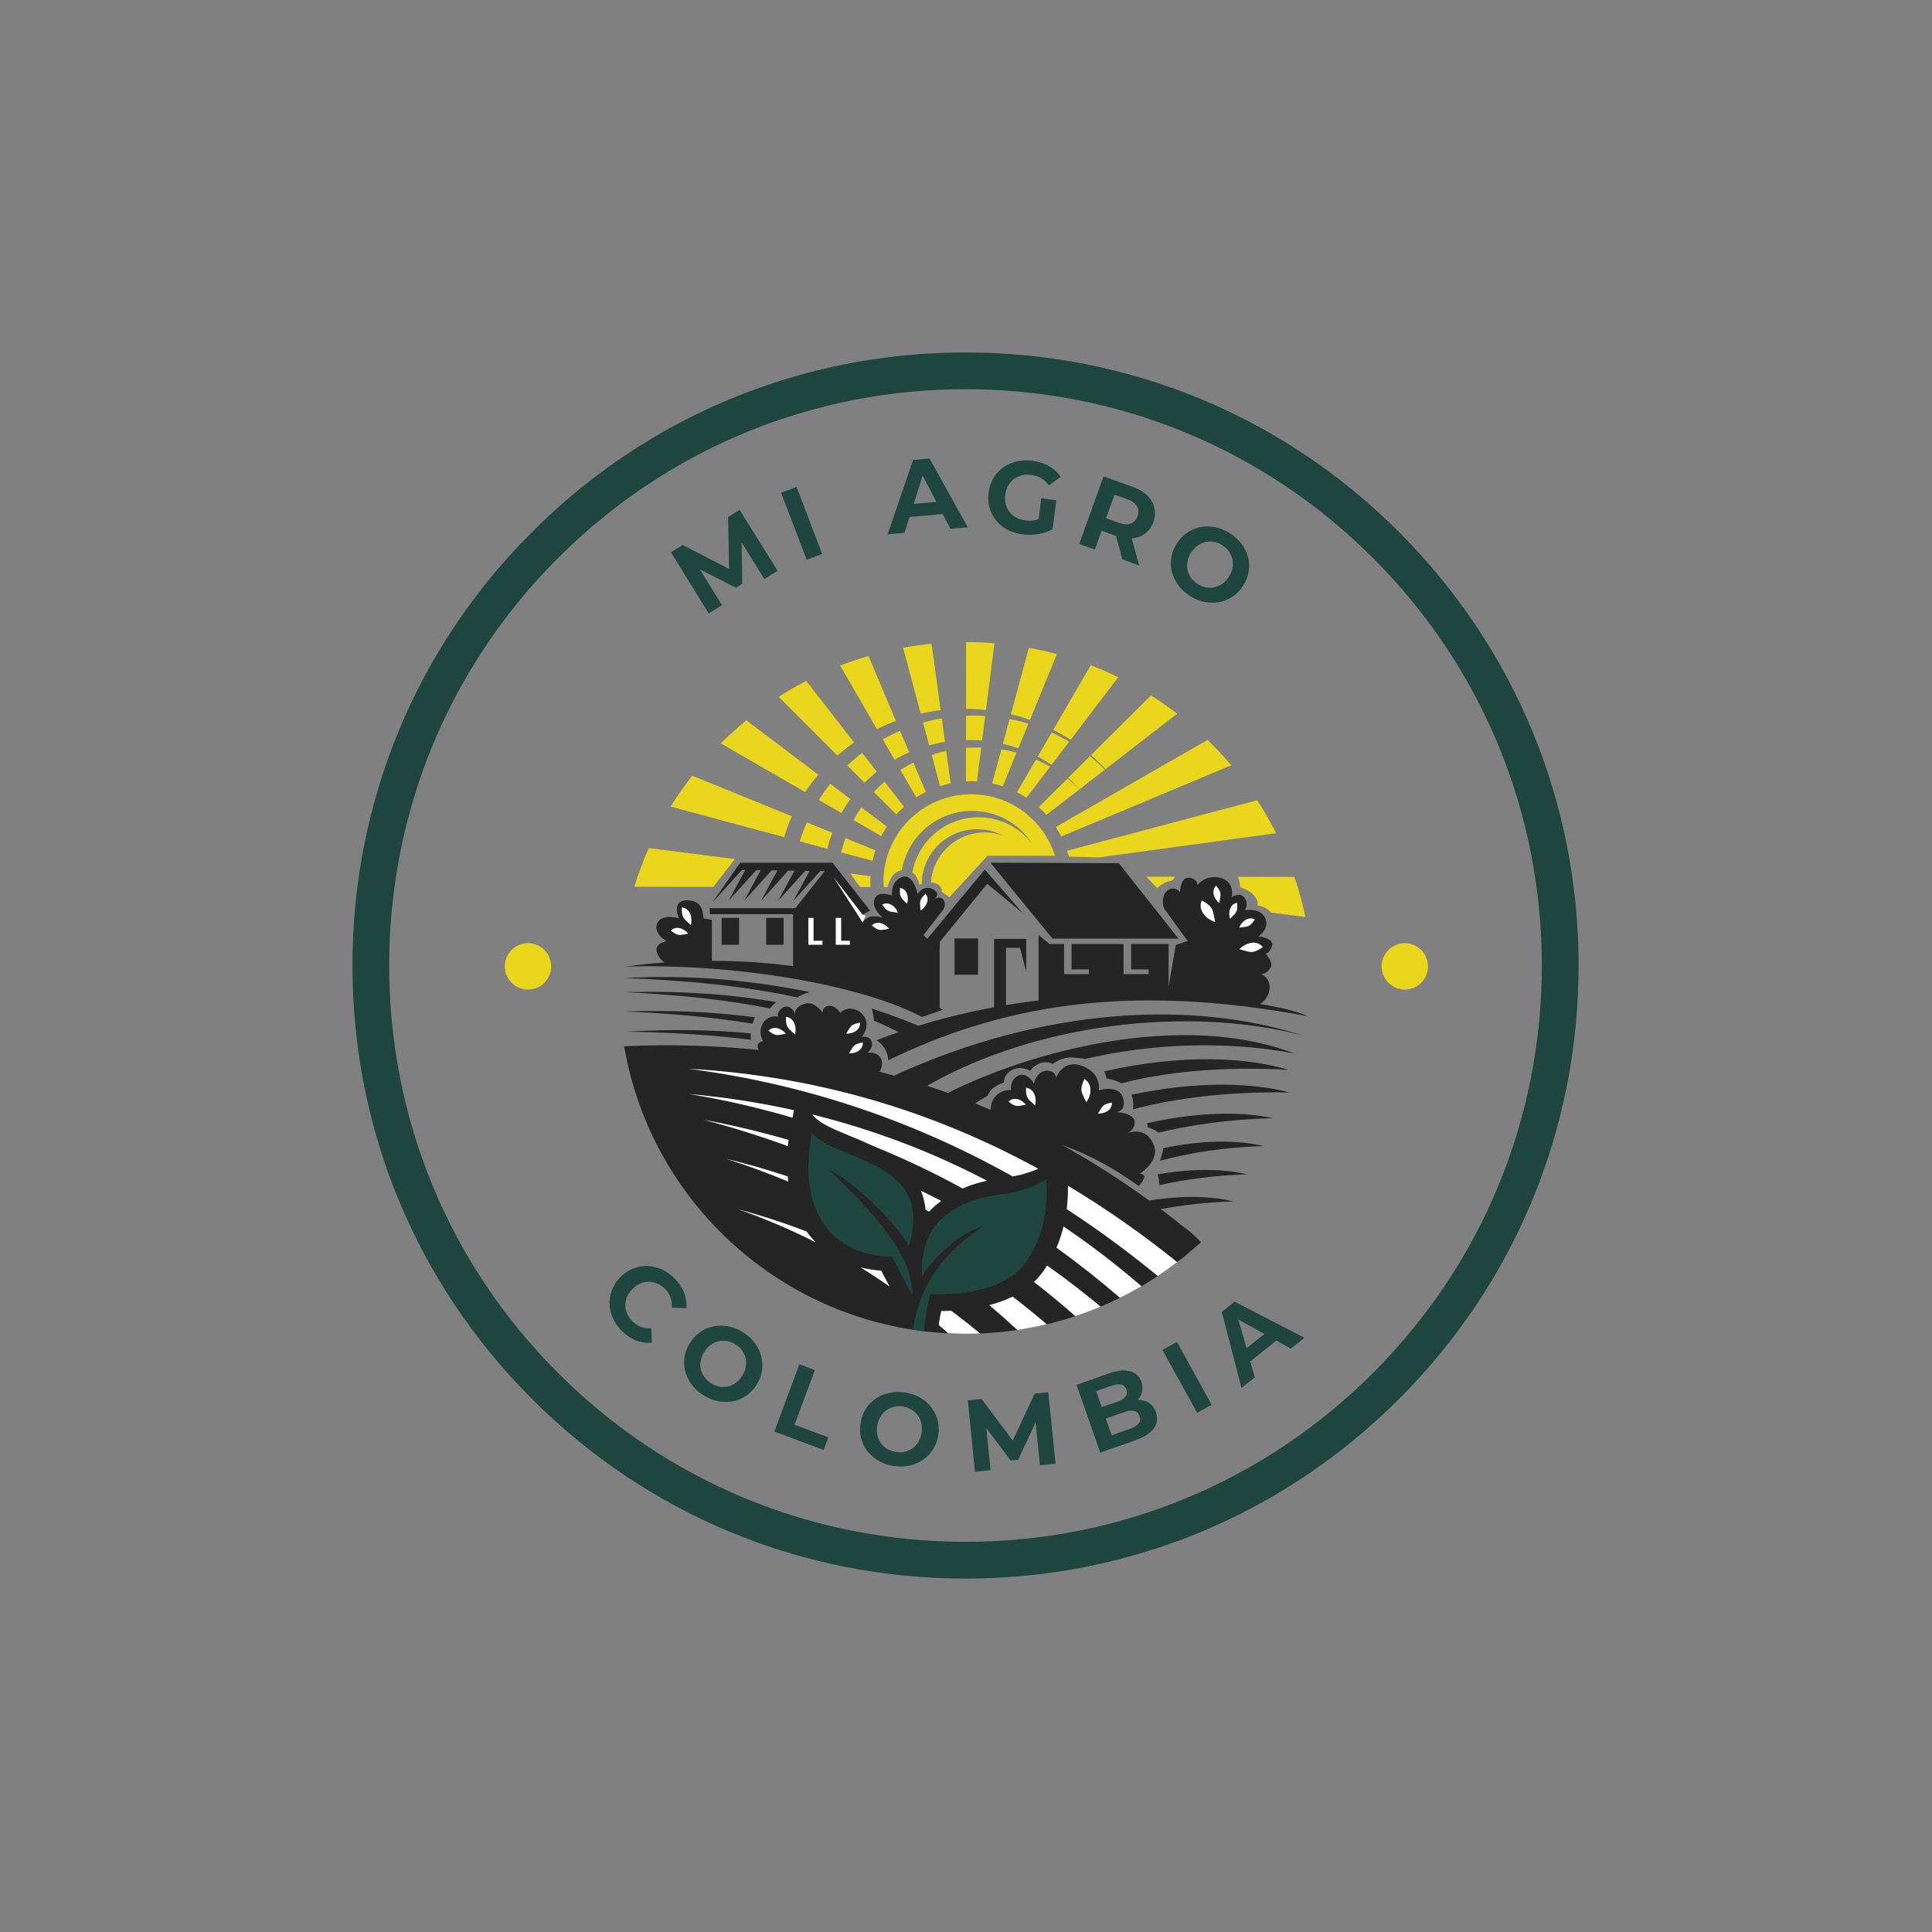 <svg xmlns="http://www.w3.org/2000/svg" xmlns:xlink="http://www.w3.org/1999/xlink" width="500" zoomAndPan="magnify" viewBox="0 0 375 375" height="500" preserveAspectRatio="xMidYMid meet" version="1.0"><rect x="0" y="0" width="375" height="375" fill="#808080" stroke="none"/><defs><g/><clipPath id="a71519339b"><path d="M 68.41 68.41 L 306.402 68.41 L 306.402 306.402 L 68.41 306.402 Z M 68.41 68.41 " clip-rule="nonzero"/></clipPath><clipPath id="9041d9cc48"><path d="M 169 170 L 253.875 170 L 253.875 205.926 L 169 205.926 Z M 169 170 " clip-rule="nonzero"/></clipPath><clipPath id="a91f92478e"><path d="M 121.137 167 L 199 167 L 199 198 L 121.137 198 Z M 121.137 167 " clip-rule="nonzero"/></clipPath><clipPath id="12a9587bd3"><path d="M 121.137 199 L 146 199 L 146 202 L 121.137 202 Z M 121.137 199 " clip-rule="nonzero"/></clipPath><clipPath id="afc9b95623"><path d="M 121.137 189 L 158 189 L 158 194 L 121.137 194 Z M 121.137 189 " clip-rule="nonzero"/></clipPath><clipPath id="5bc57e87a7"><path d="M 121.137 192 L 151 192 L 151 196 L 121.137 196 Z M 121.137 192 " clip-rule="nonzero"/></clipPath><clipPath id="59909f6de9"><path d="M 121.137 196 L 147 196 L 147 199 L 121.137 199 Z M 121.137 196 " clip-rule="nonzero"/></clipPath><clipPath id="528850f9f4"><path d="M 121.148 194.52 L 252.789 194.52 L 252.789 258.883 L 121.148 258.883 Z M 121.148 194.52 " clip-rule="nonzero"/></clipPath><clipPath id="9072476786"><path d="M 156 219 L 204 219 L 204 258.883 L 156 258.883 Z M 156 219 " clip-rule="nonzero"/></clipPath><clipPath id="1706262ebb"><path d="M 133.461 207.387 L 228.746 207.387 L 228.746 258.883 L 133.461 258.883 Z M 133.461 207.387 " clip-rule="nonzero"/></clipPath><clipPath id="7fbae9b21d"><path d="M 123 124.633 L 253.887 124.633 L 253.887 178 L 123 178 Z M 123 124.633 " clip-rule="nonzero"/></clipPath><clipPath id="388d95a3e9"><path d="M 97.984 183.07 L 106.984 183.07 L 106.984 192.07 L 97.984 192.07 Z M 97.984 183.07 " clip-rule="nonzero"/></clipPath><clipPath id="3d97fcf558"><path d="M 268.172 183.07 L 277.172 183.07 L 277.172 192.07 L 268.172 192.07 Z M 268.172 183.07 " clip-rule="nonzero"/></clipPath></defs><g clip-path="url(#a71519339b)"><path fill="#1e453e" d="M 187.406 306.402 C 155.633 306.402 125.719 294.035 103.27 271.539 C 80.773 249.09 68.41 219.176 68.41 187.406 C 68.41 155.633 80.773 125.719 103.27 103.27 C 125.719 80.773 155.633 68.41 187.406 68.41 C 219.176 68.41 249.09 80.773 271.539 103.27 C 294.035 125.766 306.402 155.633 306.402 187.406 C 306.402 219.176 294.035 249.09 271.539 271.539 C 249.09 294.035 219.176 306.402 187.406 306.402 Z M 187.406 75.543 C 157.535 75.543 129.43 87.195 108.312 108.312 C 87.195 129.43 75.543 157.535 75.543 187.406 C 75.543 217.273 87.195 245.379 108.312 266.496 C 129.43 287.613 157.535 299.266 187.406 299.266 C 217.273 299.266 245.379 287.613 266.496 266.496 C 287.613 245.379 299.266 217.273 299.266 187.406 C 299.266 157.535 287.613 129.43 266.496 108.312 C 245.379 87.195 217.273 75.543 187.406 75.543 Z M 187.406 75.543 " fill-opacity="1" fill-rule="nonzero"/></g><path fill="#242424" d="M 228.738 182.176 L 217.164 167.547 L 192.234 167.449 L 204.277 182.176 L 228.738 182.176 " fill-opacity="1" fill-rule="nonzero"/><g clip-path="url(#9041d9cc48)"><path fill="#242424" d="M 230.516 182.633 L 228.223 183.418 L 226.824 191.496 L 226.824 183.234 L 219.555 183.234 L 219.555 188.16 L 222.945 188.16 L 222.945 189.086 L 218.078 189.086 L 218.078 183.234 L 207.992 183.234 L 207.992 188.16 L 211.359 188.16 L 211.359 189.086 L 206.539 189.086 L 206.539 183.234 L 203.707 183.234 L 201.586 181.488 L 201.586 194.184 C 199.398 194.445 197.289 194.754 195.27 195.094 L 195.27 183.965 L 197.98 183.965 L 199.195 188.609 L 199.195 182.242 L 192.953 182.242 L 192.953 195.504 C 187.133 196.586 182.152 197.895 178.23 199.094 C 175.254 197.852 172.246 196.742 169.184 195.746 C 169.457 196.477 169.574 197.402 169.629 198.125 C 171.332 198.824 172.922 199.562 174.426 200.328 C 172.586 200.961 171.137 201.516 170.133 201.918 C 170.691 202.254 171.293 202.777 171.773 203.605 C 172.211 204.371 172.387 205.121 172.406 205.797 C 193.871 195.375 218.332 190.59 253.875 197.25 C 253.875 197.25 251.562 195.996 244.57 194.879 C 246.668 193.664 247.312 190.199 244.801 189.086 C 244.801 189.086 245.766 189.086 246.551 187.941 C 247.34 186.797 245.645 185.109 245.645 185.109 C 245.645 185.109 246.551 184.988 246.922 183.539 C 247.285 182.09 244.258 181.73 244.258 181.73 C 244.258 181.73 246.496 180.332 245.59 178.23 C 244.684 176.113 241.59 176.66 241.59 176.66 C 241.59 176.66 242.441 175.57 241.59 174.305 C 240.75 173.031 239.055 174.121 239.055 174.121 C 239.055 174.121 239.84 171.285 236.988 170.434 C 234.148 169.598 232.398 171.766 232.398 171.766 C 232.398 171.766 232.453 170.5 230.758 170.379 C 229.062 170.262 229.062 173.148 229.062 173.148 C 229.062 173.148 227.852 171.766 226.52 172.91 C 225.195 174.055 225.918 176.289 225.918 176.289 L 230.516 182.633 " fill-opacity="1" fill-rule="nonzero"/></g><g clip-path="url(#a91f92478e)"><path fill="#242424" d="M 178.953 197.395 C 180.297 196.926 181.652 196.465 183.008 196 C 183.008 196 182.797 195.867 182.375 195.637 L 182.375 184.715 L 182.43 182.785 L 191.621 171.547 L 198.508 177.227 L 191.152 168.777 L 179.977 182.23 L 179.258 181.488 L 183.215 176.387 C 183.215 176.387 183.73 175.211 183.008 174.512 C 182.277 173.812 181.367 174.578 181.367 174.578 C 181.367 174.578 182.801 173.402 180.977 172.551 C 179.16 171.699 178.102 173.52 178.102 173.52 C 178.102 173.52 177.258 169.379 175.02 170.262 C 172.777 171.133 173.141 173.812 173.141 173.812 C 173.141 173.812 170.297 172.734 169.719 174.578 C 169.148 176.41 171.355 178.129 171.355 178.129 C 169.383 177.516 168.156 177.941 167.422 179.043 L 167.422 177.531 L 168.875 176.746 L 161.586 167.449 L 143.664 167.449 L 138.285 175.156 L 144.012 168.855 L 144.66 168.863 L 141.41 174.84 L 146.777 168.895 L 147.664 168.906 L 144.438 174.84 L 149.766 168.938 L 150.906 168.953 L 147.707 174.84 L 152.992 168.984 L 154.215 169 L 151.039 174.84 L 156.281 169.031 L 157.152 169.047 L 154 174.84 L 159.207 169.074 L 160.078 169.086 L 154.383 176.266 L 137.707 176.266 L 137.824 177.445 L 153.926 177.445 L 153.926 187.527 C 148.305 186.762 142.914 186.504 138.191 186.5 L 138.176 186.285 L 138.176 178.59 C 138.176 178.59 137.016 178.25 136.656 178.285 C 136.285 178.316 137.016 174.871 133.562 174.75 C 130.098 174.633 131.793 178.25 131.793 178.25 C 131.793 178.25 128.457 177.227 127.574 179.188 C 126.691 181.152 129.379 182.688 129.379 182.688 C 129.379 182.688 126.734 183.113 127.574 185.074 C 128 186.066 128.566 186.562 129.027 186.816 C 124.301 187.145 121.387 187.613 121.387 187.613 C 143.148 186.992 167.16 191.18 178.953 197.395 " fill-opacity="1" fill-rule="nonzero"/></g><g clip-path="url(#12a9587bd3)"><path fill="#242424" d="M 121.551 200.25 C 130.57 200.379 138.613 200.914 145.762 201.828 C 145.719 201.426 145.707 200.957 145.75 200.566 C 137.859 199.836 129.781 199.758 121.551 200.25 " fill-opacity="1" fill-rule="nonzero"/></g><g clip-path="url(#afc9b95623)"><path fill="#242424" d="M 157.172 192.562 C 145.652 190.199 133.629 189.152 121.203 189.84 C 134.121 190.297 145.391 191.551 154.734 193.598 C 155.293 193.262 156.156 192.824 157.172 192.562 " fill-opacity="1" fill-rule="nonzero"/></g><g clip-path="url(#5bc57e87a7)"><path fill="#242424" d="M 150.68 194.516 C 141.27 192.879 131.5 192.293 121.441 192.586 C 132.188 193.086 141.477 194.156 149.445 195.738 C 149.762 195.363 150.207 194.887 150.68 194.516 " fill-opacity="1" fill-rule="nonzero"/></g><g clip-path="url(#59909f6de9)"><path fill="#242424" d="M 146.535 197.461 C 138.328 196.359 129.902 196.031 121.281 196.336 C 130.59 196.707 138.82 197.504 146.066 198.703 C 146.211 198.266 146.352 197.828 146.535 197.461 " fill-opacity="1" fill-rule="nonzero"/></g><path fill="#242424" d="M 219.633 212.48 C 220.156 213.996 219.906 215.324 219.906 215.324 C 227.676 213.23 238.059 211.824 250.375 212.043 C 243.066 210.168 232.672 209.742 219.633 212.48 " fill-opacity="1" fill-rule="nonzero"/><path fill="#242424" d="M 222.648 218.016 C 222.77 218.484 222.738 218.801 222.738 218.801 C 222.738 218.801 223.926 219.105 224.879 219.848 C 231.031 218.344 238.527 217.266 247.098 217.027 C 241.152 215.773 232.902 215.719 222.648 218.016 " fill-opacity="1" fill-rule="nonzero"/><path fill="#242424" d="M 250.125 207.652 C 241.887 205.23 229.742 204.5 214.32 207.934 C 214.68 208.664 214.781 209.328 214.781 209.328 C 214.781 209.328 216.355 209.57 217.688 210.266 C 225.645 208.172 236.738 206.91 250.125 207.652 " fill-opacity="1" fill-rule="nonzero"/><path fill="#242424" d="M 225.043 230.039 C 229.961 228.918 235.688 228.133 242.082 227.938 C 237.656 226.902 231.82 226.684 224.727 227.949 C 224.855 228.535 225.02 229.363 225.043 230.039 " fill-opacity="1" fill-rule="nonzero"/><path fill="#242424" d="M 225.809 222.855 C 225.664 223.664 225.426 224.547 225.184 225.301 C 230.727 223.785 237.492 222.684 245.23 222.441 C 240.387 221.309 233.84 221.156 225.809 222.855 " fill-opacity="1" fill-rule="nonzero"/><g clip-path="url(#528850f9f4)"><path fill="#242424" d="M 252.539 200.883 C 231.488 194.219 202.883 195.332 173.523 208.785 C 172.594 208.523 171.664 208.27 170.73 208.023 C 171.926 205.898 170.758 204.07 168.406 204.348 C 170.012 202.832 169.195 200.891 167.27 201.273 C 170.242 197.512 165.391 194.219 163.105 196.586 C 161.621 194.383 159.543 195.203 159.652 196.586 C 159.652 196.586 158.219 194.242 156.199 194.832 C 154.164 195.43 154.309 196.77 154.309 196.77 C 153.031 193.762 150.461 196.367 151.062 197.316 C 148.418 196.902 146.711 199.562 148.145 202.133 C 148.145 202.133 147.062 202.082 147.062 203.105 C 147.062 203.383 147.152 203.613 147.277 203.801 C 138.68 202.906 129.969 202.684 121.148 203.07 C 121.355 204.293 121.598 205.504 121.871 206.703 L 121.871 206.715 C 121.891 206.812 121.926 206.91 121.945 207.008 C 122 207.27 122.066 207.531 122.133 207.793 C 129.332 237.113 155.871 258.883 187.488 258.883 C 205.098 258.883 221.117 252.137 233.109 241.105 C 232.199 240.156 231.141 239.133 230.277 238.555 C 228.625 237.223 226.969 235.938 225.305 234.688 C 229.527 233.891 234.25 233.352 239.414 233.191 C 235.199 232.195 229.703 231.957 223.055 233.031 C 217.488 228.996 211.852 225.402 206.137 222.234 C 206.805 222.484 207.504 222.75 208.246 223.043 C 213.555 225.137 218.398 228.309 221.031 230.195 C 221.285 229.941 221.555 229.617 221.809 229.191 C 222.691 227.73 221.207 227.805 221.207 227.805 C 221.207 227.805 225.438 225.332 223.809 221.887 C 222.328 218.785 219.371 219.715 218.816 219.922 C 218.762 219.945 218.727 219.957 218.727 219.957 C 218.727 219.957 218.758 219.941 218.816 219.922 C 219.156 219.777 220.336 219.172 220.234 217.723 C 220.113 216.035 216.727 215.859 216.727 215.859 C 216.727 215.859 218.781 215.617 217.938 213.016 C 217.086 210.418 213.27 211.629 213.27 211.629 C 213.27 211.629 213.938 208.434 210.125 206.922 C 206.309 205.418 204.988 209.219 204.988 209.219 C 204.988 209.219 204.988 207.77 203.105 207.824 C 201.227 207.891 200.68 210.301 200.68 210.301 C 200.68 210.301 199.293 207.891 197.598 208.793 C 195.906 209.699 196.266 211.574 196.266 211.574 C 196.266 211.574 193.906 211.324 192.703 213.559 C 192.371 214.172 192.266 214.816 192.281 215.426 C 191.277 214.996 190.273 214.574 189.266 214.168 C 190.059 213.652 190.875 213.152 191.719 212.676 C 191.969 212.078 192.309 211.512 192.812 211.172 C 194.266 210.168 194.867 210.148 194.867 210.148 C 194.867 210.148 194.715 208.578 196.473 207.672 C 198.223 206.758 199.914 207.848 199.914 207.848 C 199.914 207.848 200.977 206.461 202.375 206.246 C 203.762 206.039 204.309 206.516 204.309 206.516 C 204.309 206.516 206.211 205.066 208.211 205.254 C 209.074 205.328 209.871 205.406 210.605 205.547 C 223.5 202.496 238.125 202.004 251.152 204.457 C 229.227 196.094 199.723 204.145 184 212.148 C 182.648 211.66 181.297 211.191 179.941 210.746 C 201.297 198.562 230.473 195.281 252.539 200.883 " fill-opacity="1" fill-rule="nonzero"/></g><path fill="#242424" d="M 185.281 182.152 L 185.281 189.195 L 189.848 189.195 L 189.848 182.152 L 185.281 182.152 " fill-opacity="1" fill-rule="nonzero"/><path fill="#242424" d="M 140.066 178.164 L 140.066 183.375 L 143.445 183.375 L 143.445 178.164 L 140.066 178.164 " fill-opacity="1" fill-rule="nonzero"/><path fill="#242424" d="M 148.723 178.164 L 148.723 183.375 L 152.098 183.375 L 152.098 178.164 L 148.723 178.164 " fill-opacity="1" fill-rule="nonzero"/><g clip-path="url(#9072476786)"><path fill="#1e453e" d="M 179.402 258.395 C 178.656 258.309 177.906 258.211 177.16 258.09 C 178.668 249.184 182.977 243.242 190.812 238.031 C 190.812 238.031 186.352 239.012 181.129 244.801 C 180.277 245.75 179.543 246.773 178.922 247.832 C 178.82 244.605 179.312 239.73 182.66 236.68 C 188.012 231.809 193.742 232.211 197.578 231.219 C 201.414 230.238 203.008 228.953 203.008 228.953 C 203.008 228.953 204.352 237.965 198.934 245.246 C 194.551 251.156 184.352 251.332 180.637 251.176 C 179.98 253.281 179.555 255.648 179.402 258.395 Z M 173.094 243.93 C 159.793 243.656 154.91 232.973 157.609 219.957 C 162.68 225.484 181.531 225.309 176.418 241.824 C 173.117 236.309 165.203 229.082 160.734 226.922 C 165.184 231.023 172.473 238.426 175.105 243.898 C 177.039 247.102 177.16 251.516 177.16 251.516 L 173.094 243.93 " fill-opacity="1" fill-rule="nonzero"/></g><g clip-path="url(#1706262ebb)"><path fill="#ffffff" d="M 154.109 215.488 C 147.551 214.027 140.746 212.961 133.707 212.34 C 140.461 213.449 147.172 214.988 153.816 216.949 Z M 191.586 229.18 C 181.117 223.695 169.805 219.312 157.652 216.316 L 158.102 216.809 C 159.031 217.82 160.777 218.66 162.023 219.227 C 164.133 220.176 166.297 220.992 168.406 221.953 C 168.625 222.062 168.855 222.16 169.074 222.27 C 175.094 224.699 181.02 227.5 186.844 230.684 C 188.078 230.141 189.379 229.715 190.758 229.375 C 191.031 229.312 191.312 229.246 191.586 229.18 Z M 153.051 221.254 C 147.695 219.707 142.199 218.387 136.523 217.332 C 142.035 218.781 147.5 220.492 152.918 222.465 C 152.965 222.062 153.008 221.656 153.051 221.254 Z M 182.691 233.094 C 181.391 232.418 180.078 231.762 178.758 231.121 C 179.238 232.309 179.531 233.539 179.652 234.793 C 179.871 234.914 180.102 235.043 180.32 235.176 C 180.547 234.914 180.801 234.676 181.062 234.434 C 181.586 233.953 182.133 233.508 182.691 233.094 Z M 167.027 246 C 168.941 247.188 170.82 248.422 172.68 249.727 L 171.031 246.645 C 169.664 246.531 168.328 246.328 167.027 246 Z M 156.582 239.047 C 152.352 237.41 147.957 235.969 143.379 234.75 C 148.516 236.57 153.5 238.688 158.316 241.129 C 158.121 240.93 157.945 240.734 157.762 240.527 C 157.336 240.047 156.941 239.559 156.582 239.047 Z M 152.898 228.34 C 148.984 227.043 144.984 225.887 140.875 224.895 C 144.973 226.203 149.016 227.688 152.996 229.344 C 152.965 229.016 152.918 228.68 152.898 228.34 Z M 201.523 226.848 C 181.477 215.883 159.02 208.871 133.555 207.434 C 155.258 210.266 176.352 217.016 196.551 228.34 C 197.062 228.254 197.566 228.156 198.059 228.035 C 198.965 227.797 200.363 227.371 201.523 226.848 Z M 190.223 258.828 C 189.316 258.863 188.406 258.883 187.488 258.883 C 186.328 258.883 185.184 258.852 184.047 258.785 C 183.434 258.242 182.82 257.707 182.211 257.172 C 182.332 256.258 182.484 255.363 182.691 254.469 C 183.324 254.469 183.969 254.449 184.625 254.414 C 186.539 255.832 188.406 257.305 190.223 258.828 Z M 203.172 257.043 C 201.305 257.488 199.391 257.859 197.469 258.145 C 195.664 256.488 193.852 254.875 192.023 253.324 C 193.598 252.91 195.117 252.367 196.551 251.668 C 198.801 253.391 201.008 255.188 203.172 257.043 Z M 213.652 253.621 C 212.047 254.293 210.406 254.918 208.734 255.461 C 206.09 253.148 203.414 250.938 200.691 248.824 C 201.27 248.289 201.797 247.699 202.266 247.059 C 202.617 246.598 202.934 246.121 203.25 245.641 C 206.801 248.16 210.266 250.828 213.652 253.621 Z M 221.555 249.652 C 220.199 250.457 218.812 251.199 217.391 251.906 C 213.371 248.441 209.25 245.191 205.062 242.176 C 205.633 240.844 206.078 239.469 206.43 238.062 C 211.73 241.641 216.77 245.52 221.555 249.652 Z M 228.496 244.977 C 227.273 245.922 226.016 246.816 224.727 247.68 C 218.922 242.914 213.031 238.598 207.055 234.695 C 207.062 234.543 207.086 234.391 207.105 234.227 C 207.238 232.973 207.316 231.535 207.281 230.152 C 214.68 234.574 221.754 239.547 228.496 244.977 " fill-opacity="1" fill-rule="evenodd"/></g><g clip-path="url(#7fbae9b21d)"><path fill="#ead61c" d="M 228.035 170.172 L 222.496 170.164 L 224.617 172.398 C 224.617 172.398 225.645 171.254 227.098 171.012 C 227.676 170.914 227.883 170.578 228.035 170.172 Z M 183.664 145.746 L 184.527 152.035 C 183.828 152.188 183.141 152.371 182.461 152.59 L 180.844 146.531 C 181.762 146.227 182.703 145.961 183.664 145.746 Z M 182.801 139.434 L 183.422 144 C 182.375 144.164 181.348 144.395 180.34 144.664 L 179.172 140.25 C 180.352 139.926 181.566 139.641 182.801 139.434 Z M 175.293 125.73 C 177.105 125.402 178.953 125.141 180.812 124.957 L 182.582 137.852 C 181.258 138.004 179.969 138.223 178.703 138.52 Z M 177.293 148.012 L 179.695 153.723 C 179.062 154.039 178.438 154.398 177.848 154.781 L 174.766 149.441 C 175.586 148.93 176.43 148.449 177.293 148.012 Z M 174.703 141.844 L 176.461 146.039 C 175.488 146.465 174.539 146.934 173.629 147.469 L 171.348 143.5 C 172.43 142.898 173.543 142.344 174.703 141.844 Z M 163.082 129.188 C 164.875 128.488 166.711 127.867 168.582 127.324 L 173.891 139.934 C 172.625 140.402 171.391 140.938 170.199 141.527 Z M 171.695 151.73 L 175.477 156.59 C 174.941 157.059 174.441 157.562 173.969 158.094 L 169.609 153.734 C 170.266 153.027 170.965 152.359 171.695 151.73 Z M 167.348 146.125 L 170.188 149.801 C 169.355 150.465 168.559 151.172 167.805 151.926 L 164.449 148.578 C 165.367 147.707 166.328 146.891 167.348 146.125 Z M 151.137 135.258 C 152.863 134.148 154.656 133.121 156.492 132.164 L 165.781 144.121 C 164.648 144.906 163.555 145.746 162.527 146.648 Z M 167.191 156.711 L 172.145 160.449 C 171.75 161.039 171.391 161.66 171.062 162.293 L 165.676 159.176 C 166.133 158.324 166.645 157.496 167.191 156.711 Z M 161.16 152.133 L 165.074 155.098 C 164.43 155.973 163.848 156.875 163.312 157.812 L 158.93 155.273 C 159.609 154.195 160.363 153.137 161.16 152.133 Z M 139.902 144.285 C 141.488 142.715 143.148 141.223 144.875 139.805 L 158.832 150.367 C 157.914 151.445 157.062 152.57 156.285 153.746 Z M 164.102 162.672 L 169.914 165.039 C 169.695 165.707 169.512 166.391 169.355 167.09 L 163.27 165.453 C 163.5 164.504 163.773 163.578 164.102 162.672 Z M 156.613 159.621 L 161.543 161.629 C 161.172 162.641 160.855 163.676 160.602 164.746 L 155.246 163.305 C 155.629 162.043 156.09 160.82 156.613 159.621 Z M 130.176 156.559 C 131.465 154.488 132.863 152.48 134.363 150.562 L 153.707 158.434 C 153.117 159.742 152.613 161.094 152.211 162.488 Z M 123.125 172.113 C 123.914 169.539 124.852 167.047 125.922 164.613 L 142.637 166.73 L 138.48 172.137 Z M 251.25 170.207 C 252.113 172.734 252.824 175.328 253.371 177.992 L 246.738 177.152 C 245.621 175.832 243.984 175.723 243.984 175.723 C 243.984 175.723 244.477 175.418 243.621 174.086 C 242.77 172.77 240.715 172.223 240.715 172.223 C 240.715 172.223 240.715 171.133 240.246 170.184 Z M 244.027 155.328 C 245.359 157.387 246.586 159.523 247.699 161.727 L 213.383 166.414 L 207.469 166.273 C 207.359 165.879 207.25 165.508 207.129 165.125 Z M 234.387 143.621 C 236.004 145.188 237.547 146.824 238.988 148.547 L 205.992 162.367 C 205.676 161.738 205.316 161.125 204.934 160.527 Z M 209.523 153.199 L 203.117 158.16 C 202.637 157.637 202.133 157.125 201.609 156.656 L 207.195 151.109 C 208.016 151.762 208.789 152.461 209.523 153.199 Z M 214.461 149.387 L 209.535 153.199 C 208.836 152.418 208.102 151.676 207.324 150.965 L 211.555 146.758 C 212.57 147.586 213.543 148.461 214.461 149.387 Z M 223.402 134.977 C 225.164 136.086 226.855 137.273 228.496 138.527 L 214.594 149.289 C 213.699 148.328 212.758 147.422 211.762 146.562 Z M 203.828 148.809 L 199.25 154.836 C 198.648 154.445 198.035 154.082 197.402 153.758 L 201.086 147.422 C 202.035 147.836 202.941 148.297 203.828 148.809 Z M 207.523 143.957 L 204.102 148.461 C 203.238 147.883 202.344 147.348 201.414 146.867 L 204.133 142.172 C 205.305 142.715 206.43 143.305 207.523 143.957 Z M 211.719 129.109 C 213.535 129.82 215.316 130.594 217.051 131.441 L 207.809 143.598 C 206.727 142.891 205.598 142.246 204.43 141.656 Z M 197.312 146.082 L 194.648 152.613 C 193.969 152.395 193.281 152.211 192.582 152.055 L 194.375 145.441 C 195.367 145.605 196.352 145.82 197.312 146.082 Z M 199.621 140.457 L 197.664 145.242 C 196.68 144.906 195.688 144.609 194.66 144.383 L 195.961 139.555 C 197.207 139.793 198.43 140.098 199.621 140.457 Z M 199.699 125.73 C 201.543 126.07 203.359 126.484 205.141 126.965 L 199.914 139.727 C 198.715 139.305 197.48 138.941 196.211 138.637 Z M 190.461 145.082 L 189.621 151.664 C 189.25 151.645 188.879 151.633 188.504 151.633 C 188.168 151.633 187.828 151.645 187.488 151.664 L 187.5 145.168 C 188.266 145.113 189.039 145.082 189.816 145.082 C 190.035 145.082 190.242 145.082 190.461 145.082 Z M 191.238 138.965 L 190.625 143.738 C 189.785 143.672 188.934 143.633 188.07 143.633 C 187.883 143.633 187.688 143.633 187.5 143.641 L 187.512 138.93 C 188.012 138.91 188.527 138.898 189.039 138.898 C 189.773 138.898 190.504 138.922 191.238 138.965 Z M 187.523 124.629 C 189.379 124.629 191.215 124.707 193.02 124.859 L 191.379 137.797 C 190.113 137.668 188.82 137.59 187.512 137.582 Z M 168.965 170.055 L 165.039 169.551 L 166.922 172.168 L 168.965 172.18 C 168.941 171.84 168.93 171.504 168.93 171.156 C 168.93 170.785 168.941 170.414 168.965 170.055 Z M 188.504 154.172 C 196.145 154.172 202.605 159.184 204.77 166.098 L 191.664 166.098 L 184.277 174.152 L 182.766 173.062 C 182.766 173.062 183.074 172.125 181.707 171.492 C 181.391 171.352 181.051 171.285 180.703 171.262 C 181.086 165.844 185.609 161.574 191.129 161.574 C 192.352 161.574 193.535 161.789 194.625 162.172 C 193.129 161.398 191.434 160.953 189.641 160.953 C 183.75 160.953 178.977 165.684 178.91 171.547 C 178.637 171.633 178.473 171.711 178.473 171.711 C 178.473 171.711 178.102 170.379 177.738 169.957 C 177.609 169.805 177.391 169.562 177.086 169.355 C 178.176 163.25 183.523 158.629 189.938 158.629 C 194.168 158.629 197.926 160.637 200.32 163.742 L 200.332 163.754 C 197.871 159.926 193.578 157.398 188.68 157.398 C 181.828 157.398 176.145 162.379 175.062 168.91 C 174.91 168.93 174.758 168.973 174.594 169.02 C 172.844 169.562 172.266 172.191 172.266 172.191 C 172.266 172.191 172.023 172.191 171.512 172.18 C 171.488 171.84 171.477 171.504 171.477 171.156 C 171.477 161.781 179.094 154.172 188.504 154.172 " fill-opacity="1" fill-rule="evenodd"/></g><path fill="#ffffff" d="M 132.352 176.125 C 133.988 176.324 134.469 178.207 134.098 179.559 C 132.766 178.273 132.273 178.305 132.352 176.125 Z M 162.219 183.375 L 162.219 178.164 L 163.27 178.164 L 163.27 182.602 L 164.965 182.602 L 164.965 183.375 Z M 179.641 173.477 C 180.57 174.602 179.73 176.102 178.668 176.746 C 178.602 175.113 178.266 174.84 179.641 173.477 Z M 174.703 172.32 C 176.133 172.582 176.461 174.273 176.059 175.449 C 174.953 174.238 174.516 174.238 174.703 172.32 Z M 171.25 175.57 C 172.527 174.871 173.848 175.984 174.277 177.141 C 172.648 176.898 172.32 177.172 171.25 175.57 Z M 169.227 179.625 C 170.254 178.602 171.84 179.285 172.57 180.281 C 170.953 180.496 170.703 180.867 169.227 179.625 Z M 156.898 183.375 L 156.898 178.164 L 157.914 178.164 L 157.914 182.602 L 159.641 182.602 L 159.641 183.375 Z M 240.113 175.23 C 238.684 175.492 238.355 177.184 238.758 178.352 C 239.863 177.141 240.301 177.152 240.113 175.23 Z M 243.566 178.469 C 242.289 177.781 240.969 178.895 240.539 180.051 C 242.168 179.801 242.496 180.082 243.566 178.469 Z M 236.047 171.906 C 235.008 172.93 235.676 174.512 236.66 175.266 C 236.902 173.641 237.273 173.402 236.047 171.906 Z M 245.121 183.832 C 243.887 182.316 241.688 183.023 240.574 184.246 C 242.703 184.77 242.977 185.281 245.121 183.832 Z M 233.273 174.773 C 232.41 176.68 234.148 178.457 235.863 178.949 C 235.336 176.648 235.699 176.137 233.273 174.773 Z M 210.473 209.438 C 212.156 210.387 211.84 212.645 210.832 213.941 C 209.969 211.945 209.426 211.773 210.473 209.438 Z M 199.16 211.141 C 200.789 211.336 201.281 213.223 200.91 214.562 C 199.578 213.277 199.086 213.309 199.16 211.141 Z M 195.762 213.82 C 196.781 212.773 198.363 213.438 199.117 214.422 C 197.5 214.672 197.262 215.031 195.762 213.82 Z M 215.809 214.016 C 215.918 215.469 214.363 216.219 213.129 216.133 C 214.016 214.758 213.895 214.332 215.809 214.016 Z M 152.559 197.371 C 154.199 197.566 154.68 199.453 154.32 200.805 C 152.984 199.508 152.492 199.543 152.559 197.371 Z M 166.93 198.504 C 167.039 199.953 165.488 200.707 164.254 200.621 C 165.137 199.246 165.02 198.832 166.93 198.504 Z M 167.465 202.344 C 167.586 203.793 166.035 204.543 164.789 204.457 C 165.688 203.082 165.562 202.656 167.465 202.344 Z M 149.16 200.055 C 150.176 199.008 151.773 199.672 152.527 200.652 C 150.898 200.902 150.668 201.262 149.16 200.055 Z M 130.219 180.629 C 131.234 179.582 132.832 180.246 133.586 181.227 C 131.957 181.477 131.727 181.836 130.219 180.629 " fill-opacity="1" fill-rule="evenodd"/><path fill="#ffffff" d="M 167.422 177.531 L 161.785 170.262 L 167.422 179.035 L 168.023 177.77 L 167.422 177.531 " fill-opacity="1" fill-rule="evenodd"/><g clip-path="url(#388d95a3e9)"><path fill="#ead61c" d="M 102.484 183.07 C 100 183.07 97.984 185.082 97.984 187.57 C 97.984 190.055 100 192.07 102.484 192.07 C 104.969 192.07 106.984 190.055 106.984 187.57 C 106.984 185.082 104.969 183.07 102.484 183.07 " fill-opacity="1" fill-rule="nonzero"/></g><g clip-path="url(#3d97fcf558)"><path fill="#ead61c" d="M 272.672 183.07 C 270.188 183.07 268.172 185.082 268.172 187.57 C 268.172 190.055 270.188 192.07 272.672 192.07 C 275.156 192.07 277.172 190.055 277.172 187.57 C 277.172 185.082 275.156 183.07 272.672 183.07 " fill-opacity="1" fill-rule="nonzero"/></g><g fill="#1e453e" fill-opacity="1"><g transform="translate(136.15, 119.934)"><g><path d="M 12.203 -7.547 L 7.797 -14.641 L 7.922 -6.625 L 6.688 -5.859 L -0.328 -9.438 L 3.984 -2.469 L 1.406 -0.875 L -5.922 -12.734 L -3.641 -14.141 L 5.344 -9.516 L 5.172 -19.578 L 7.406 -20.969 L 14.781 -9.141 Z M 12.203 -7.547 "/></g></g></g><g fill="#1e453e" fill-opacity="1"><g transform="translate(155.033, 109.255)"><g><path d="M -3.422 -13.609 L -0.422 -14.75 L 4.547 -1.734 L 1.547 -0.594 Z M -3.422 -13.609 "/></g></g></g><g fill="#1e453e" fill-opacity="1"><g transform="translate(164.206, 105.976)"><g/></g></g><g fill="#1e453e" fill-opacity="1"><g transform="translate(172.452, 103.703)"><g><path d="M 10.531 -3.922 L 4.078 -3.359 L 3.109 -0.281 L -0.172 0.016 L 4.781 -14.422 L 7.969 -14.703 L 15.391 -1.359 L 12.031 -1.062 Z M 9.312 -6.281 L 6.625 -11.406 L 4.906 -5.891 Z M 9.312 -6.281 "/></g></g></g><g fill="#1e453e" fill-opacity="1"><g transform="translate(190.201, 102.409)"><g><path d="M 11.906 -5.688 L 14.828 -5.312 L 14.109 0.297 C 13.285 0.766 12.359 1.082 11.328 1.25 C 10.305 1.426 9.289 1.445 8.281 1.312 C 6.852 1.125 5.602 0.656 4.531 -0.094 C 3.469 -0.852 2.68 -1.82 2.172 -3 C 1.672 -4.176 1.508 -5.445 1.688 -6.812 C 1.863 -8.188 2.348 -9.367 3.141 -10.359 C 3.93 -11.359 4.941 -12.086 6.172 -12.547 C 7.41 -13.016 8.754 -13.156 10.203 -12.969 C 11.41 -12.812 12.484 -12.461 13.422 -11.922 C 14.359 -11.391 15.109 -10.695 15.672 -9.844 L 13.391 -8.203 C 12.535 -9.367 11.41 -10.047 10.016 -10.234 C 9.129 -10.348 8.316 -10.258 7.578 -9.969 C 6.848 -9.688 6.25 -9.238 5.781 -8.625 C 5.312 -8.008 5.023 -7.266 4.922 -6.391 C 4.805 -5.535 4.895 -4.742 5.188 -4.016 C 5.477 -3.297 5.938 -2.707 6.562 -2.25 C 7.195 -1.789 7.945 -1.504 8.812 -1.391 C 9.738 -1.273 10.598 -1.359 11.391 -1.641 Z M 11.906 -5.688 "/></g></g></g><g fill="#1e453e" fill-opacity="1"><g transform="translate(207.921, 105.033)"><g><path d="M 9.922 3.547 L 8.703 -1.016 L 8.547 -1.062 L 5.906 -2.016 L 4.594 1.641 L 1.562 0.562 L 6.266 -12.562 L 11.938 -10.531 C 13.102 -10.113 14.039 -9.555 14.75 -8.859 C 15.469 -8.16 15.93 -7.375 16.141 -6.5 C 16.359 -5.625 16.297 -4.703 15.953 -3.734 C 15.598 -2.754 15.055 -1.992 14.328 -1.453 C 13.609 -0.922 12.75 -0.617 11.75 -0.547 L 13.188 4.719 Z M 12.875 -4.844 C 13.133 -5.57 13.094 -6.219 12.75 -6.781 C 12.414 -7.352 11.797 -7.801 10.891 -8.125 L 8.406 -9.016 L 6.766 -4.438 L 9.25 -3.547 C 10.156 -3.223 10.922 -3.176 11.547 -3.406 C 12.172 -3.633 12.613 -4.113 12.875 -4.844 Z M 12.875 -4.844 "/></g></g></g><g fill="#1e453e" fill-opacity="1"><g transform="translate(224.024, 110.969)"><g><path d="M 6.969 4.719 C 5.75 3.938 4.816 2.969 4.172 1.812 C 3.523 0.656 3.219 -0.555 3.25 -1.828 C 3.281 -3.098 3.66 -4.305 4.391 -5.453 C 5.129 -6.617 6.07 -7.488 7.219 -8.062 C 8.363 -8.633 9.594 -8.867 10.906 -8.766 C 12.219 -8.672 13.484 -8.234 14.703 -7.453 C 15.922 -6.68 16.852 -5.723 17.5 -4.578 C 18.145 -3.43 18.453 -2.219 18.422 -0.938 C 18.391 0.332 18.004 1.551 17.266 2.719 C 16.535 3.863 15.598 4.719 14.453 5.281 C 13.305 5.852 12.078 6.094 10.766 6 C 9.453 5.914 8.188 5.488 6.969 4.719 Z M 8.438 2.391 C 9.133 2.828 9.863 3.066 10.625 3.109 C 11.395 3.148 12.117 2.984 12.797 2.609 C 13.484 2.242 14.055 1.695 14.516 0.969 C 14.984 0.238 15.238 -0.508 15.281 -1.281 C 15.32 -2.051 15.164 -2.773 14.812 -3.453 C 14.457 -4.141 13.93 -4.703 13.234 -5.141 C 12.535 -5.586 11.801 -5.828 11.031 -5.859 C 10.258 -5.891 9.535 -5.719 8.859 -5.344 C 8.191 -4.977 7.625 -4.43 7.156 -3.703 C 6.695 -2.973 6.441 -2.223 6.391 -1.453 C 6.336 -0.68 6.488 0.035 6.844 0.703 C 7.207 1.379 7.738 1.941 8.438 2.391 Z M 8.438 2.391 "/></g></g></g><g fill="#1e453e" fill-opacity="1"><g transform="translate(114.978, 252.249)"><g><path d="M 5.719 6.062 C 4.719 5.062 4.023 3.93 3.641 2.672 C 3.266 1.422 3.234 0.176 3.547 -1.062 C 3.859 -2.301 4.5 -3.406 5.469 -4.375 C 6.445 -5.352 7.555 -6 8.797 -6.312 C 10.035 -6.625 11.281 -6.586 12.531 -6.203 C 13.789 -5.828 14.926 -5.133 15.938 -4.125 C 16.789 -3.27 17.41 -2.344 17.797 -1.344 C 18.191 -0.352 18.336 0.648 18.234 1.672 L 15.422 1.578 C 15.523 0.117 15.086 -1.098 14.109 -2.078 C 13.504 -2.68 12.82 -3.086 12.062 -3.297 C 11.312 -3.516 10.562 -3.516 9.812 -3.297 C 9.07 -3.086 8.395 -2.676 7.781 -2.062 C 7.176 -1.457 6.766 -0.781 6.547 -0.031 C 6.336 0.707 6.344 1.453 6.562 2.203 C 6.781 2.953 7.191 3.629 7.797 4.234 C 8.773 5.211 9.988 5.656 11.438 5.562 L 11.547 8.359 C 10.516 8.473 9.5 8.332 8.5 7.938 C 7.5 7.539 6.57 6.914 5.719 6.062 Z M 5.719 6.062 "/></g></g></g><g fill="#1e453e" fill-opacity="1"><g transform="translate(129.555, 266.131)"><g><path d="M 6.984 4.688 C 5.754 3.914 4.816 2.953 4.172 1.797 C 3.523 0.648 3.211 -0.555 3.234 -1.828 C 3.266 -3.098 3.645 -4.312 4.375 -5.469 C 5.113 -6.633 6.051 -7.504 7.188 -8.078 C 8.332 -8.648 9.562 -8.891 10.875 -8.797 C 12.188 -8.711 13.457 -8.285 14.688 -7.516 C 15.906 -6.742 16.836 -5.781 17.484 -4.625 C 18.129 -3.477 18.441 -2.266 18.422 -0.984 C 18.398 0.285 18.02 1.504 17.281 2.672 C 16.551 3.828 15.613 4.688 14.469 5.25 C 13.32 5.82 12.094 6.062 10.781 5.969 C 9.469 5.883 8.203 5.457 6.984 4.688 Z M 8.453 2.359 C 9.148 2.797 9.879 3.035 10.641 3.078 C 11.398 3.117 12.117 2.953 12.797 2.578 C 13.484 2.203 14.055 1.648 14.516 0.922 C 14.973 0.191 15.223 -0.555 15.266 -1.328 C 15.316 -2.098 15.16 -2.82 14.797 -3.5 C 14.441 -4.188 13.914 -4.75 13.219 -5.188 C 12.52 -5.625 11.785 -5.859 11.016 -5.891 C 10.254 -5.922 9.531 -5.75 8.844 -5.375 C 8.164 -5.008 7.598 -4.461 7.141 -3.734 C 6.68 -3.004 6.426 -2.25 6.375 -1.469 C 6.332 -0.695 6.492 0.02 6.859 0.688 C 7.223 1.363 7.754 1.922 8.453 2.359 Z M 8.453 2.359 "/></g></g></g><g fill="#1e453e" fill-opacity="1"><g transform="translate(148.75, 277.292)"><g><path d="M 6.406 -12.484 L 9.422 -11.359 L 5.469 -0.75 L 12.031 1.688 L 11.125 4.141 L 1.547 0.578 Z M 6.406 -12.484 "/></g></g></g><g fill="#1e453e" fill-opacity="1"><g transform="translate(165.231, 283.074)"><g><path d="M 8.281 1.469 C 6.852 1.258 5.609 0.758 4.547 -0.031 C 3.484 -0.82 2.707 -1.805 2.219 -2.984 C 1.727 -4.172 1.586 -5.438 1.797 -6.781 C 1.992 -8.145 2.5 -9.316 3.312 -10.297 C 4.125 -11.273 5.148 -11.988 6.391 -12.438 C 7.641 -12.883 8.977 -13.004 10.406 -12.797 C 11.844 -12.578 13.082 -12.07 14.125 -11.281 C 15.176 -10.5 15.945 -9.52 16.438 -8.344 C 16.938 -7.164 17.086 -5.895 16.891 -4.531 C 16.68 -3.188 16.164 -2.02 15.344 -1.031 C 14.531 -0.051 13.508 0.66 12.281 1.109 C 11.051 1.566 9.719 1.688 8.281 1.469 Z M 8.688 -1.25 C 9.5 -1.125 10.258 -1.195 10.969 -1.469 C 11.688 -1.738 12.281 -2.18 12.75 -2.797 C 13.219 -3.422 13.52 -4.16 13.656 -5.016 C 13.781 -5.867 13.707 -6.656 13.438 -7.375 C 13.164 -8.102 12.727 -8.703 12.125 -9.172 C 11.52 -9.648 10.812 -9.953 10 -10.078 C 9.188 -10.191 8.422 -10.109 7.703 -9.828 C 6.984 -9.555 6.391 -9.113 5.922 -8.5 C 5.453 -7.883 5.156 -7.148 5.031 -6.297 C 4.895 -5.441 4.961 -4.648 5.234 -3.922 C 5.504 -3.191 5.941 -2.594 6.547 -2.125 C 7.16 -1.656 7.875 -1.363 8.688 -1.25 Z M 8.688 -1.25 "/></g></g></g><g fill="#1e453e" fill-opacity="1"><g transform="translate(187.589, 285.827)"><g><path d="M 14.266 -1.422 L 13.422 -9.734 L 10.031 -2.484 L 8.578 -2.344 L 3.859 -8.609 L 4.672 -0.469 L 1.641 -0.156 L 0.266 -14.031 L 2.938 -14.297 L 8.984 -6.203 L 13.234 -15.328 L 15.875 -15.594 L 17.297 -1.719 Z M 14.266 -1.422 "/></g></g></g><g fill="#1e453e" fill-opacity="1"><g transform="translate(212, 282.495)"><g><path d="M 8.812 -10.781 C 9.656 -10.801 10.383 -10.609 11 -10.203 C 11.625 -9.797 12.078 -9.188 12.359 -8.375 C 12.766 -7.219 12.629 -6.172 11.953 -5.234 C 11.273 -4.305 10.078 -3.539 8.359 -2.938 L 1.562 -0.547 L -3.047 -13.703 L 3.375 -15.953 C 4.977 -16.516 6.316 -16.641 7.391 -16.328 C 8.461 -16.023 9.188 -15.344 9.562 -14.281 C 9.781 -13.633 9.82 -13.004 9.688 -12.391 C 9.562 -11.785 9.27 -11.25 8.812 -10.781 Z M 0.766 -12.469 L 1.859 -9.375 L 4.891 -10.438 C 5.648 -10.695 6.176 -11.023 6.469 -11.422 C 6.758 -11.816 6.816 -12.27 6.641 -12.781 C 6.453 -13.301 6.117 -13.617 5.641 -13.734 C 5.172 -13.859 4.555 -13.789 3.797 -13.531 Z M 7.328 -5.156 C 8.129 -5.438 8.691 -5.773 9.016 -6.172 C 9.336 -6.578 9.398 -7.055 9.203 -7.609 C 8.828 -8.703 7.828 -8.969 6.203 -8.406 L 2.641 -7.156 L 3.766 -3.906 Z M 7.328 -5.156 "/></g></g></g><g fill="#1e453e" fill-opacity="1"><g transform="translate(230.92, 275.017)"><g><path d="M -5.297 -13 L -2.484 -14.562 L 4.266 -2.359 L 1.453 -0.797 Z M -5.297 -13 "/></g></g></g><g fill="#1e453e" fill-opacity="1"><g transform="translate(241.117, 269.3)"><g><path d="M 6.625 -9.094 L 1.547 -5.047 L 2.438 -1.953 L -0.141 0.109 L -3.969 -14.656 L -1.484 -16.641 L 12.078 -9.641 L 9.438 -7.531 Z M 4.297 -10.375 L -0.766 -13.188 L 0.844 -7.625 Z M 4.297 -10.375 "/></g></g></g><g fill="#1e453e" fill-opacity="1"><g transform="translate(256.497, 256.006)"><g/></g></g></svg>